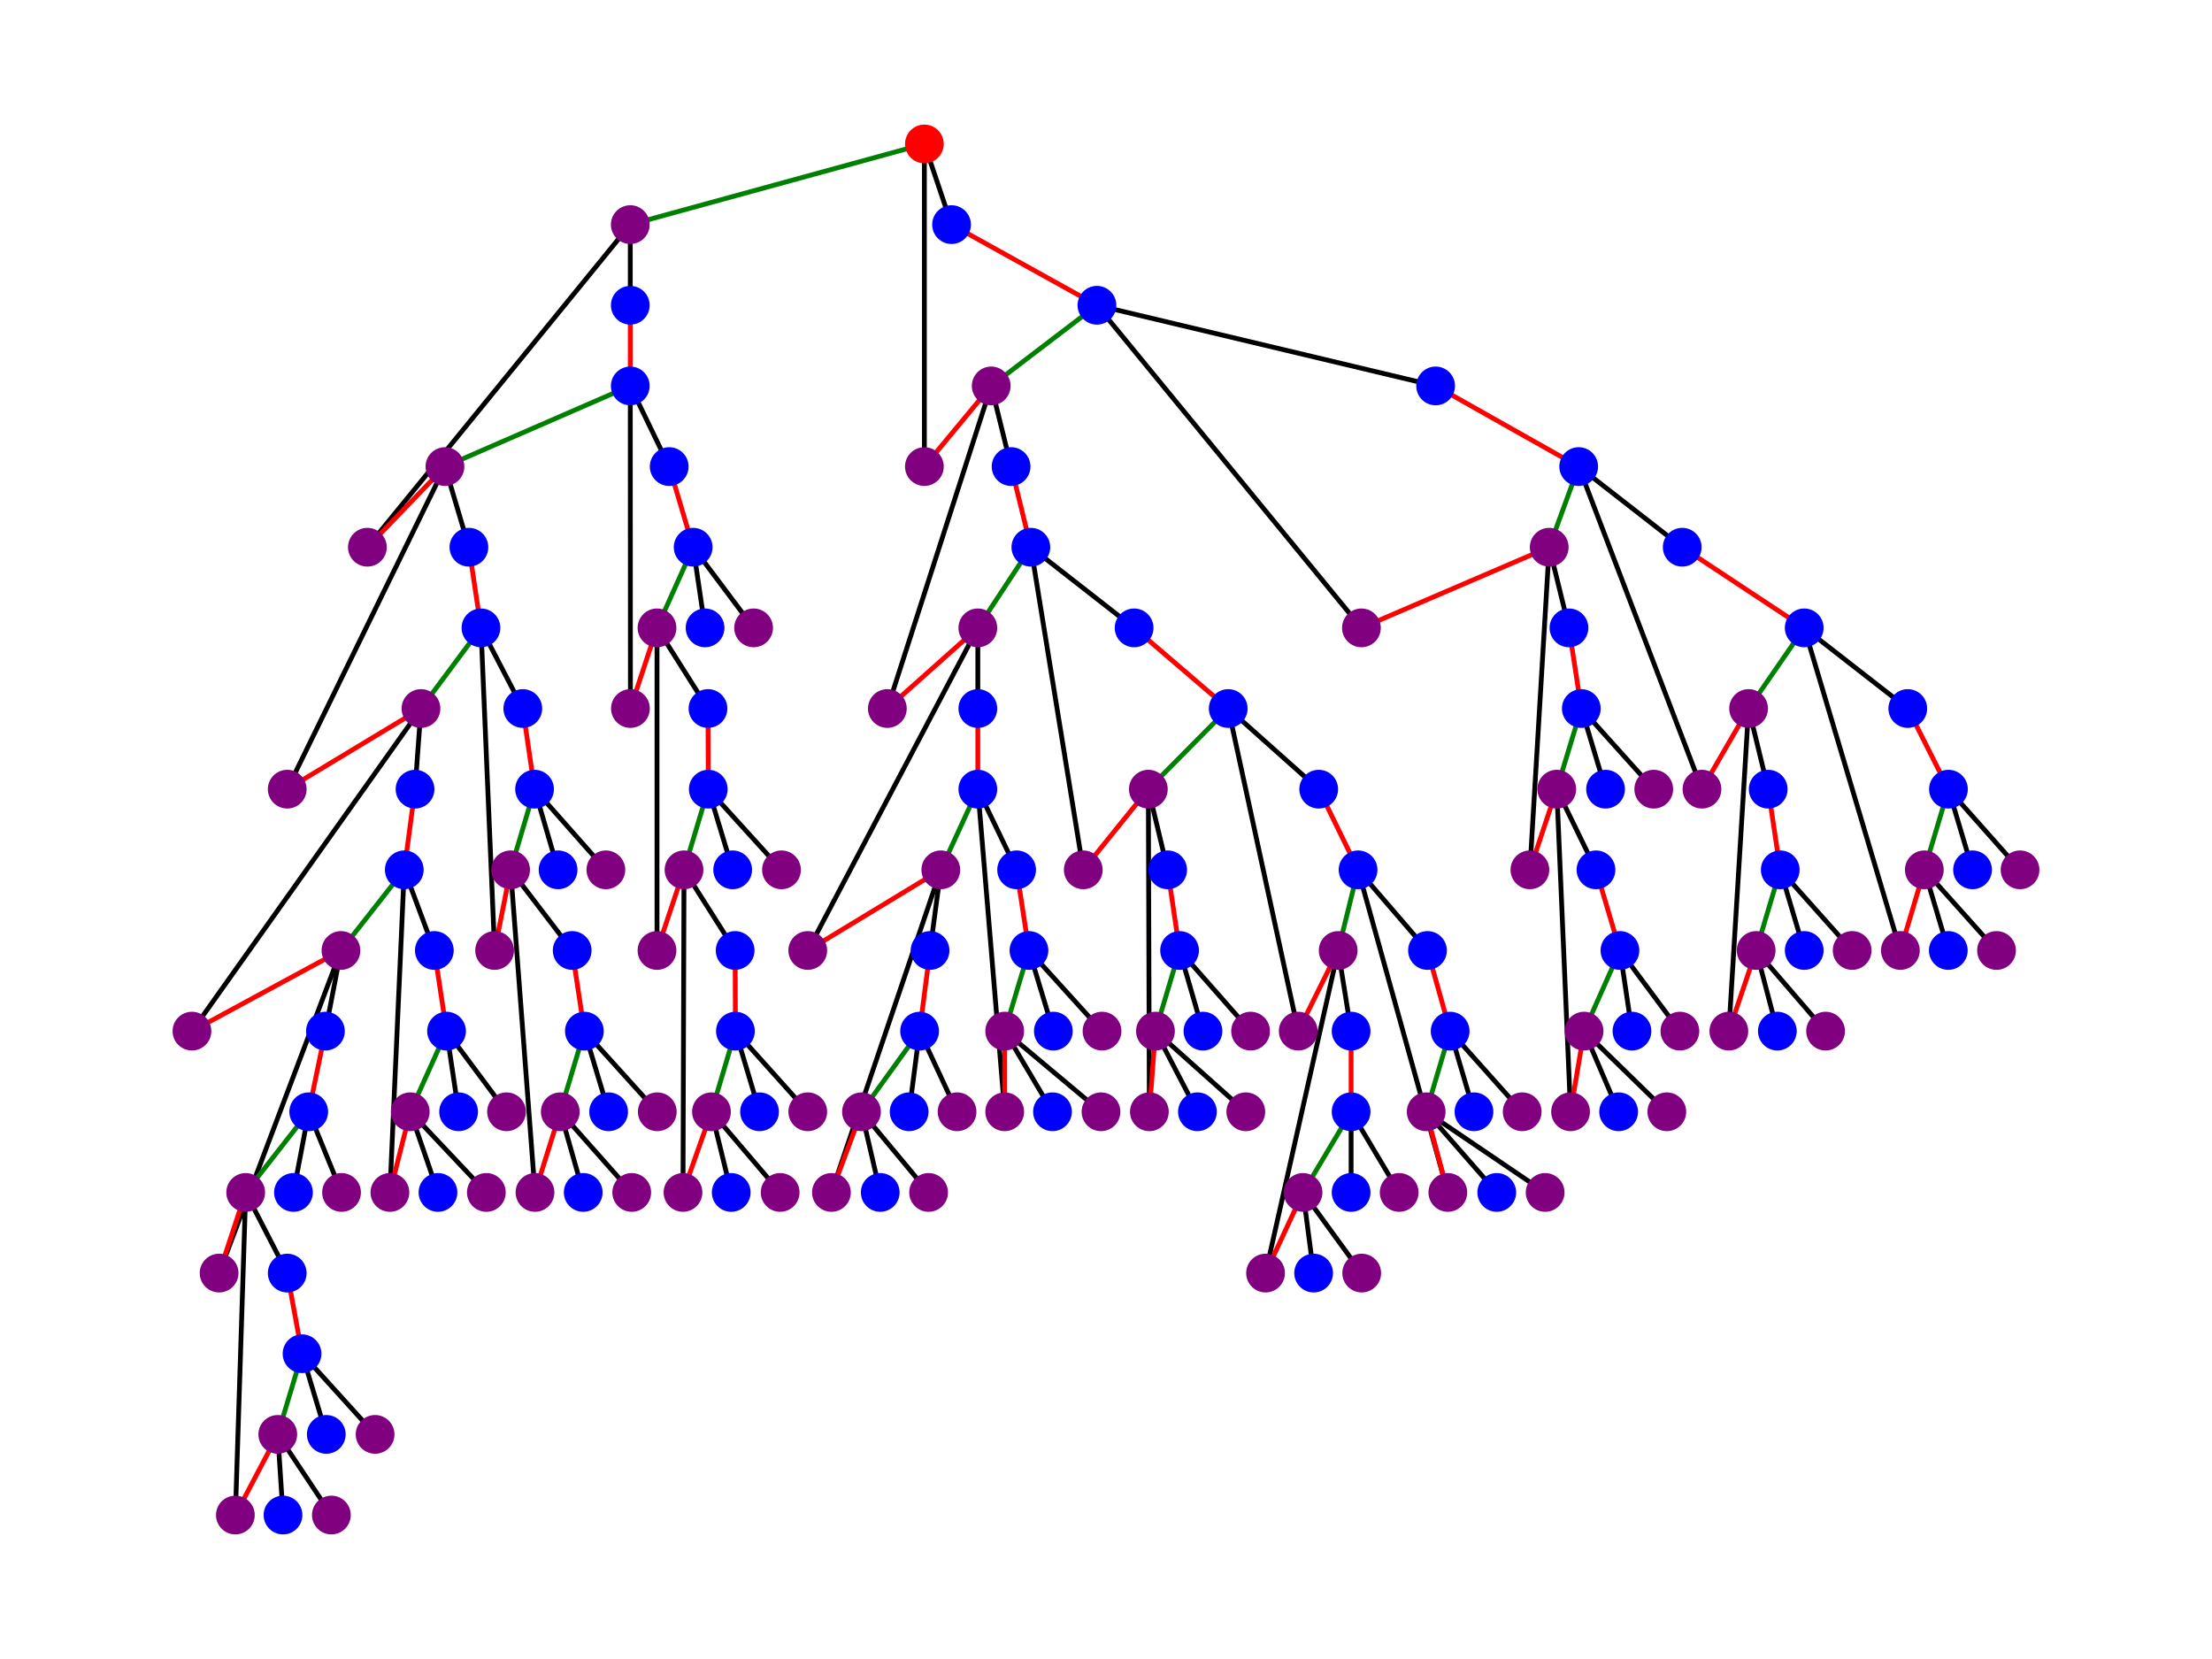 <?xml version="1.0" encoding="utf-8" standalone="no"?>
<!DOCTYPE svg PUBLIC "-//W3C//DTD SVG 1.1//EN"
  "http://www.w3.org/Graphics/SVG/1.1/DTD/svg11.dtd">
<svg xmlns:xlink="http://www.w3.org/1999/xlink" width="460.8pt" height="345.6pt" viewBox="0 0 460.8 345.6" xmlns="http://www.w3.org/2000/svg" version="1.1">
 <defs>
  <style type="text/css">*{stroke-linejoin: round; stroke-linecap: butt}</style>
 </defs>
 <g id="figure_1">
  <g id="patch_1">
   <path d="M 0 345.6 
L 460.8 345.6 
L 460.8 0 
L 0 0 
z
" style="fill: #ffffff"/>
  </g>
  <g id="axes_1">
   <g id="LineCollection_1">
    <path d="M 192.567 29.99 
L 131.299 46.791 
" clip-path="url(#p52cccd91f1)" style="fill: none; stroke: #008000"/>
    <path d="M 192.567 29.99 
L 198.225 46.791 
" clip-path="url(#p52cccd91f1)" style="fill: none; stroke: #000000"/>
    <path d="M 192.567 29.99 
L 192.567 97.195 
" clip-path="url(#p52cccd91f1)" style="fill: none; stroke: #000000"/>
    <path d="M 131.299 46.791 
L 131.299 63.592 
" clip-path="url(#p52cccd91f1)" style="fill: none; stroke: #000000"/>
    <path d="M 131.299 46.791 
L 76.535 113.996 
" clip-path="url(#p52cccd91f1)" style="fill: none; stroke: #000000"/>
    <path d="M 198.225 46.791 
L 228.511 63.592 
" clip-path="url(#p52cccd91f1)" style="fill: none; stroke: #ff0000"/>
    <path d="M 228.511 63.592 
L 206.485 80.394 
" clip-path="url(#p52cccd91f1)" style="fill: none; stroke: #008000"/>
    <path d="M 228.511 63.592 
L 299.069 80.394 
" clip-path="url(#p52cccd91f1)" style="fill: none; stroke: #000000"/>
    <path d="M 228.511 63.592 
L 283.608 130.797 
" clip-path="url(#p52cccd91f1)" style="fill: none; stroke: #000000"/>
    <path d="M 206.485 80.394 
L 210.63 97.195 
" clip-path="url(#p52cccd91f1)" style="fill: none; stroke: #000000"/>
    <path d="M 206.485 80.394 
L 184.852 147.598 
" clip-path="url(#p52cccd91f1)" style="fill: none; stroke: #000000"/>
    <path d="M 206.485 80.394 
L 192.567 97.195 
" clip-path="url(#p52cccd91f1)" style="fill: none; stroke: #ff0000"/>
    <path d="M 299.069 80.394 
L 328.871 97.195 
" clip-path="url(#p52cccd91f1)" style="fill: none; stroke: #ff0000"/>
    <path d="M 328.871 97.195 
L 322.729 113.996 
" clip-path="url(#p52cccd91f1)" style="fill: none; stroke: #008000"/>
    <path d="M 328.871 97.195 
L 350.438 113.996 
" clip-path="url(#p52cccd91f1)" style="fill: none; stroke: #000000"/>
    <path d="M 328.871 97.195 
L 354.552 164.399 
" clip-path="url(#p52cccd91f1)" style="fill: none; stroke: #000000"/>
    <path d="M 322.729 113.996 
L 326.844 130.797 
" clip-path="url(#p52cccd91f1)" style="fill: none; stroke: #000000"/>
    <path d="M 322.729 113.996 
L 318.705 181.201 
" clip-path="url(#p52cccd91f1)" style="fill: none; stroke: #000000"/>
    <path d="M 322.729 113.996 
L 283.608 130.797 
" clip-path="url(#p52cccd91f1)" style="fill: none; stroke: #ff0000"/>
    <path d="M 350.438 113.996 
L 375.853 130.797 
" clip-path="url(#p52cccd91f1)" style="fill: none; stroke: #ff0000"/>
    <path d="M 375.853 130.797 
L 364.265 147.598 
" clip-path="url(#p52cccd91f1)" style="fill: none; stroke: #008000"/>
    <path d="M 375.853 130.797 
L 397.425 147.598 
" clip-path="url(#p52cccd91f1)" style="fill: none; stroke: #000000"/>
    <path d="M 375.853 130.797 
L 395.882 198.002 
" clip-path="url(#p52cccd91f1)" style="fill: none; stroke: #000000"/>
    <path d="M 364.265 147.598 
L 368.349 164.399 
" clip-path="url(#p52cccd91f1)" style="fill: none; stroke: #000000"/>
    <path d="M 364.265 147.598 
L 360.15 214.803 
" clip-path="url(#p52cccd91f1)" style="fill: none; stroke: #000000"/>
    <path d="M 364.265 147.598 
L 354.552 164.399 
" clip-path="url(#p52cccd91f1)" style="fill: none; stroke: #ff0000"/>
    <path d="M 397.425 147.598 
L 405.897 164.399 
" clip-path="url(#p52cccd91f1)" style="fill: none; stroke: #ff0000"/>
    <path d="M 405.897 164.399 
L 400.874 181.201 
" clip-path="url(#p52cccd91f1)" style="fill: none; stroke: #008000"/>
    <path d="M 405.897 164.399 
L 410.919 181.201 
" clip-path="url(#p52cccd91f1)" style="fill: none; stroke: #000000"/>
    <path d="M 405.897 164.399 
L 420.813 181.201 
" clip-path="url(#p52cccd91f1)" style="fill: none; stroke: #000000"/>
    <path d="M 400.874 181.201 
L 405.867 198.002 
" clip-path="url(#p52cccd91f1)" style="fill: none; stroke: #000000"/>
    <path d="M 400.874 181.201 
L 415.912 198.002 
" clip-path="url(#p52cccd91f1)" style="fill: none; stroke: #000000"/>
    <path d="M 400.874 181.201 
L 395.882 198.002 
" clip-path="url(#p52cccd91f1)" style="fill: none; stroke: #ff0000"/>
    <path d="M 368.349 164.399 
L 370.86 181.201 
" clip-path="url(#p52cccd91f1)" style="fill: none; stroke: #ff0000"/>
    <path d="M 370.86 181.201 
L 365.838 198.002 
" clip-path="url(#p52cccd91f1)" style="fill: none; stroke: #008000"/>
    <path d="M 370.86 181.201 
L 375.853 198.002 
" clip-path="url(#p52cccd91f1)" style="fill: none; stroke: #000000"/>
    <path d="M 370.86 181.201 
L 385.837 198.002 
" clip-path="url(#p52cccd91f1)" style="fill: none; stroke: #000000"/>
    <path d="M 365.838 198.002 
L 370.255 214.803 
" clip-path="url(#p52cccd91f1)" style="fill: none; stroke: #000000"/>
    <path d="M 365.838 198.002 
L 380.3 214.803 
" clip-path="url(#p52cccd91f1)" style="fill: none; stroke: #000000"/>
    <path d="M 365.838 198.002 
L 360.15 214.803 
" clip-path="url(#p52cccd91f1)" style="fill: none; stroke: #ff0000"/>
    <path d="M 326.844 130.797 
L 329.416 147.598 
" clip-path="url(#p52cccd91f1)" style="fill: none; stroke: #ff0000"/>
    <path d="M 329.416 147.598 
L 324.302 164.399 
" clip-path="url(#p52cccd91f1)" style="fill: none; stroke: #008000"/>
    <path d="M 329.416 147.598 
L 334.468 164.399 
" clip-path="url(#p52cccd91f1)" style="fill: none; stroke: #000000"/>
    <path d="M 329.416 147.598 
L 344.507 164.399 
" clip-path="url(#p52cccd91f1)" style="fill: none; stroke: #000000"/>
    <path d="M 324.302 164.399 
L 332.471 181.201 
" clip-path="url(#p52cccd91f1)" style="fill: none; stroke: #000000"/>
    <path d="M 324.302 164.399 
L 327.177 231.604 
" clip-path="url(#p52cccd91f1)" style="fill: none; stroke: #000000"/>
    <path d="M 324.302 164.399 
L 318.705 181.201 
" clip-path="url(#p52cccd91f1)" style="fill: none; stroke: #ff0000"/>
    <path d="M 332.471 181.201 
L 337.464 198.002 
" clip-path="url(#p52cccd91f1)" style="fill: none; stroke: #ff0000"/>
    <path d="M 337.464 198.002 
L 329.99 214.803 
" clip-path="url(#p52cccd91f1)" style="fill: none; stroke: #008000"/>
    <path d="M 337.464 198.002 
L 339.969 214.803 
" clip-path="url(#p52cccd91f1)" style="fill: none; stroke: #000000"/>
    <path d="M 337.464 198.002 
L 349.953 214.803 
" clip-path="url(#p52cccd91f1)" style="fill: none; stroke: #000000"/>
    <path d="M 329.99 214.803 
L 337.191 231.604 
" clip-path="url(#p52cccd91f1)" style="fill: none; stroke: #000000"/>
    <path d="M 329.99 214.803 
L 347.23 231.604 
" clip-path="url(#p52cccd91f1)" style="fill: none; stroke: #000000"/>
    <path d="M 329.99 214.803 
L 327.177 231.604 
" clip-path="url(#p52cccd91f1)" style="fill: none; stroke: #ff0000"/>
    <path d="M 210.63 97.195 
L 214.745 113.996 
" clip-path="url(#p52cccd91f1)" style="fill: none; stroke: #ff0000"/>
    <path d="M 214.745 113.996 
L 203.701 130.797 
" clip-path="url(#p52cccd91f1)" style="fill: none; stroke: #008000"/>
    <path d="M 214.745 113.996 
L 236.257 130.797 
" clip-path="url(#p52cccd91f1)" style="fill: none; stroke: #000000"/>
    <path d="M 214.745 113.996 
L 225.667 181.201 
" clip-path="url(#p52cccd91f1)" style="fill: none; stroke: #000000"/>
    <path d="M 203.701 130.797 
L 203.701 147.598 
" clip-path="url(#p52cccd91f1)" style="fill: none; stroke: #000000"/>
    <path d="M 203.701 130.797 
L 168.271 198.002 
" clip-path="url(#p52cccd91f1)" style="fill: none; stroke: #000000"/>
    <path d="M 203.701 130.797 
L 184.852 147.598 
" clip-path="url(#p52cccd91f1)" style="fill: none; stroke: #ff0000"/>
    <path d="M 236.257 130.797 
L 255.863 147.598 
" clip-path="url(#p52cccd91f1)" style="fill: none; stroke: #ff0000"/>
    <path d="M 255.863 147.598 
L 239.222 164.399 
" clip-path="url(#p52cccd91f1)" style="fill: none; stroke: #008000"/>
    <path d="M 255.863 147.598 
L 274.712 164.399 
" clip-path="url(#p52cccd91f1)" style="fill: none; stroke: #000000"/>
    <path d="M 255.863 147.598 
L 270.446 214.803 
" clip-path="url(#p52cccd91f1)" style="fill: none; stroke: #000000"/>
    <path d="M 239.222 164.399 
L 243.246 181.201 
" clip-path="url(#p52cccd91f1)" style="fill: none; stroke: #000000"/>
    <path d="M 239.222 164.399 
L 239.434 231.604 
" clip-path="url(#p52cccd91f1)" style="fill: none; stroke: #000000"/>
    <path d="M 239.222 164.399 
L 225.667 181.201 
" clip-path="url(#p52cccd91f1)" style="fill: none; stroke: #ff0000"/>
    <path d="M 274.712 164.399 
L 282.912 181.201 
" clip-path="url(#p52cccd91f1)" style="fill: none; stroke: #ff0000"/>
    <path d="M 282.912 181.201 
L 278.767 198.002 
" clip-path="url(#p52cccd91f1)" style="fill: none; stroke: #008000"/>
    <path d="M 282.912 181.201 
L 297.374 198.002 
" clip-path="url(#p52cccd91f1)" style="fill: none; stroke: #000000"/>
    <path d="M 282.912 181.201 
L 301.61 248.405 
" clip-path="url(#p52cccd91f1)" style="fill: none; stroke: #000000"/>
    <path d="M 278.767 198.002 
L 281.46 214.803 
" clip-path="url(#p52cccd91f1)" style="fill: none; stroke: #000000"/>
    <path d="M 278.767 198.002 
L 263.639 265.206 
" clip-path="url(#p52cccd91f1)" style="fill: none; stroke: #000000"/>
    <path d="M 278.767 198.002 
L 270.446 214.803 
" clip-path="url(#p52cccd91f1)" style="fill: none; stroke: #ff0000"/>
    <path d="M 297.374 198.002 
L 302.094 214.803 
" clip-path="url(#p52cccd91f1)" style="fill: none; stroke: #ff0000"/>
    <path d="M 302.094 214.803 
L 297.102 231.604 
" clip-path="url(#p52cccd91f1)" style="fill: none; stroke: #008000"/>
    <path d="M 302.094 214.803 
L 307.056 231.604 
" clip-path="url(#p52cccd91f1)" style="fill: none; stroke: #000000"/>
    <path d="M 302.094 214.803 
L 317.101 231.604 
" clip-path="url(#p52cccd91f1)" style="fill: none; stroke: #000000"/>
    <path d="M 297.102 231.604 
L 311.806 248.405 
" clip-path="url(#p52cccd91f1)" style="fill: none; stroke: #000000"/>
    <path d="M 297.102 231.604 
L 321.882 248.405 
" clip-path="url(#p52cccd91f1)" style="fill: none; stroke: #000000"/>
    <path d="M 297.102 231.604 
L 301.61 248.405 
" clip-path="url(#p52cccd91f1)" style="fill: none; stroke: #ff0000"/>
    <path d="M 281.46 214.803 
L 281.46 231.604 
" clip-path="url(#p52cccd91f1)" style="fill: none; stroke: #ff0000"/>
    <path d="M 281.46 231.604 
L 271.445 248.405 
" clip-path="url(#p52cccd91f1)" style="fill: none; stroke: #008000"/>
    <path d="M 281.46 231.604 
L 281.46 248.405 
" clip-path="url(#p52cccd91f1)" style="fill: none; stroke: #000000"/>
    <path d="M 281.46 231.604 
L 291.474 248.405 
" clip-path="url(#p52cccd91f1)" style="fill: none; stroke: #000000"/>
    <path d="M 271.445 248.405 
L 273.654 265.206 
" clip-path="url(#p52cccd91f1)" style="fill: none; stroke: #000000"/>
    <path d="M 271.445 248.405 
L 283.668 265.206 
" clip-path="url(#p52cccd91f1)" style="fill: none; stroke: #000000"/>
    <path d="M 271.445 248.405 
L 263.639 265.206 
" clip-path="url(#p52cccd91f1)" style="fill: none; stroke: #ff0000"/>
    <path d="M 243.246 181.201 
L 245.727 198.002 
" clip-path="url(#p52cccd91f1)" style="fill: none; stroke: #ff0000"/>
    <path d="M 245.727 198.002 
L 240.705 214.803 
" clip-path="url(#p52cccd91f1)" style="fill: none; stroke: #008000"/>
    <path d="M 245.727 198.002 
L 250.598 214.803 
" clip-path="url(#p52cccd91f1)" style="fill: none; stroke: #000000"/>
    <path d="M 245.727 198.002 
L 260.522 214.803 
" clip-path="url(#p52cccd91f1)" style="fill: none; stroke: #000000"/>
    <path d="M 240.705 214.803 
L 249.449 231.604 
" clip-path="url(#p52cccd91f1)" style="fill: none; stroke: #000000"/>
    <path d="M 240.705 214.803 
L 259.524 231.604 
" clip-path="url(#p52cccd91f1)" style="fill: none; stroke: #000000"/>
    <path d="M 240.705 214.803 
L 239.434 231.604 
" clip-path="url(#p52cccd91f1)" style="fill: none; stroke: #ff0000"/>
    <path d="M 203.701 147.598 
L 203.701 164.399 
" clip-path="url(#p52cccd91f1)" style="fill: none; stroke: #ff0000"/>
    <path d="M 203.701 164.399 
L 195.986 181.201 
" clip-path="url(#p52cccd91f1)" style="fill: none; stroke: #008000"/>
    <path d="M 203.701 164.399 
L 211.78 181.201 
" clip-path="url(#p52cccd91f1)" style="fill: none; stroke: #000000"/>
    <path d="M 203.701 164.399 
L 209.299 231.604 
" clip-path="url(#p52cccd91f1)" style="fill: none; stroke: #000000"/>
    <path d="M 195.986 181.201 
L 193.747 198.002 
" clip-path="url(#p52cccd91f1)" style="fill: none; stroke: #000000"/>
    <path d="M 195.986 181.201 
L 173.203 248.405 
" clip-path="url(#p52cccd91f1)" style="fill: none; stroke: #000000"/>
    <path d="M 195.986 181.201 
L 168.271 198.002 
" clip-path="url(#p52cccd91f1)" style="fill: none; stroke: #ff0000"/>
    <path d="M 211.78 181.201 
L 214.352 198.002 
" clip-path="url(#p52cccd91f1)" style="fill: none; stroke: #ff0000"/>
    <path d="M 214.352 198.002 
L 209.299 214.803 
" clip-path="url(#p52cccd91f1)" style="fill: none; stroke: #008000"/>
    <path d="M 214.352 198.002 
L 219.435 214.803 
" clip-path="url(#p52cccd91f1)" style="fill: none; stroke: #000000"/>
    <path d="M 214.352 198.002 
L 229.57 214.803 
" clip-path="url(#p52cccd91f1)" style="fill: none; stroke: #000000"/>
    <path d="M 209.299 214.803 
L 219.253 231.604 
" clip-path="url(#p52cccd91f1)" style="fill: none; stroke: #000000"/>
    <path d="M 209.299 214.803 
L 229.359 231.604 
" clip-path="url(#p52cccd91f1)" style="fill: none; stroke: #000000"/>
    <path d="M 209.299 214.803 
L 209.299 231.604 
" clip-path="url(#p52cccd91f1)" style="fill: none; stroke: #ff0000"/>
    <path d="M 193.747 198.002 
L 191.569 214.803 
" clip-path="url(#p52cccd91f1)" style="fill: none; stroke: #ff0000"/>
    <path d="M 191.569 214.803 
L 179.466 231.604 
" clip-path="url(#p52cccd91f1)" style="fill: none; stroke: #008000"/>
    <path d="M 191.569 214.803 
L 189.39 231.604 
" clip-path="url(#p52cccd91f1)" style="fill: none; stroke: #000000"/>
    <path d="M 191.569 214.803 
L 199.375 231.604 
" clip-path="url(#p52cccd91f1)" style="fill: none; stroke: #000000"/>
    <path d="M 179.466 231.604 
L 183.369 248.405 
" clip-path="url(#p52cccd91f1)" style="fill: none; stroke: #000000"/>
    <path d="M 179.466 231.604 
L 193.445 248.405 
" clip-path="url(#p52cccd91f1)" style="fill: none; stroke: #000000"/>
    <path d="M 179.466 231.604 
L 173.203 248.405 
" clip-path="url(#p52cccd91f1)" style="fill: none; stroke: #ff0000"/>
    <path d="M 131.299 63.592 
L 131.299 80.394 
" clip-path="url(#p52cccd91f1)" style="fill: none; stroke: #ff0000"/>
    <path d="M 131.299 80.394 
L 92.692 97.195 
" clip-path="url(#p52cccd91f1)" style="fill: none; stroke: #008000"/>
    <path d="M 131.299 80.394 
L 139.407 97.195 
" clip-path="url(#p52cccd91f1)" style="fill: none; stroke: #000000"/>
    <path d="M 131.299 80.394 
L 131.329 147.598 
" clip-path="url(#p52cccd91f1)" style="fill: none; stroke: #000000"/>
    <path d="M 92.692 97.195 
L 97.684 113.996 
" clip-path="url(#p52cccd91f1)" style="fill: none; stroke: #000000"/>
    <path d="M 92.692 97.195 
L 59.835 164.399 
" clip-path="url(#p52cccd91f1)" style="fill: none; stroke: #000000"/>
    <path d="M 92.692 97.195 
L 76.535 113.996 
" clip-path="url(#p52cccd91f1)" style="fill: none; stroke: #ff0000"/>
    <path d="M 139.407 97.195 
L 144.399 113.996 
" clip-path="url(#p52cccd91f1)" style="fill: none; stroke: #ff0000"/>
    <path d="M 144.399 113.996 
L 136.866 130.797 
" clip-path="url(#p52cccd91f1)" style="fill: none; stroke: #008000"/>
    <path d="M 144.399 113.996 
L 146.88 130.797 
" clip-path="url(#p52cccd91f1)" style="fill: none; stroke: #000000"/>
    <path d="M 144.399 113.996 
L 156.986 130.797 
" clip-path="url(#p52cccd91f1)" style="fill: none; stroke: #000000"/>
    <path d="M 136.866 130.797 
L 147.486 147.598 
" clip-path="url(#p52cccd91f1)" style="fill: none; stroke: #000000"/>
    <path d="M 136.866 130.797 
L 136.866 198.002 
" clip-path="url(#p52cccd91f1)" style="fill: none; stroke: #000000"/>
    <path d="M 136.866 130.797 
L 131.329 147.598 
" clip-path="url(#p52cccd91f1)" style="fill: none; stroke: #ff0000"/>
    <path d="M 147.486 147.598 
L 147.546 164.399 
" clip-path="url(#p52cccd91f1)" style="fill: none; stroke: #ff0000"/>
    <path d="M 147.546 164.399 
L 142.493 181.201 
" clip-path="url(#p52cccd91f1)" style="fill: none; stroke: #008000"/>
    <path d="M 147.546 164.399 
L 152.629 181.201 
" clip-path="url(#p52cccd91f1)" style="fill: none; stroke: #000000"/>
    <path d="M 147.546 164.399 
L 162.795 181.201 
" clip-path="url(#p52cccd91f1)" style="fill: none; stroke: #000000"/>
    <path d="M 142.493 181.201 
L 153.143 198.002 
" clip-path="url(#p52cccd91f1)" style="fill: none; stroke: #000000"/>
    <path d="M 142.493 181.201 
L 142.281 248.405 
" clip-path="url(#p52cccd91f1)" style="fill: none; stroke: #000000"/>
    <path d="M 142.493 181.201 
L 136.866 198.002 
" clip-path="url(#p52cccd91f1)" style="fill: none; stroke: #ff0000"/>
    <path d="M 153.143 198.002 
L 153.204 214.803 
" clip-path="url(#p52cccd91f1)" style="fill: none; stroke: #ff0000"/>
    <path d="M 153.204 214.803 
L 148.212 231.604 
" clip-path="url(#p52cccd91f1)" style="fill: none; stroke: #008000"/>
    <path d="M 153.204 214.803 
L 158.226 231.604 
" clip-path="url(#p52cccd91f1)" style="fill: none; stroke: #000000"/>
    <path d="M 153.204 214.803 
L 168.271 231.604 
" clip-path="url(#p52cccd91f1)" style="fill: none; stroke: #000000"/>
    <path d="M 148.212 231.604 
L 152.327 248.405 
" clip-path="url(#p52cccd91f1)" style="fill: none; stroke: #000000"/>
    <path d="M 148.212 231.604 
L 162.523 248.405 
" clip-path="url(#p52cccd91f1)" style="fill: none; stroke: #000000"/>
    <path d="M 148.212 231.604 
L 142.281 248.405 
" clip-path="url(#p52cccd91f1)" style="fill: none; stroke: #ff0000"/>
    <path d="M 97.684 113.996 
L 100.195 130.797 
" clip-path="url(#p52cccd91f1)" style="fill: none; stroke: #ff0000"/>
    <path d="M 100.195 130.797 
L 87.699 147.598 
" clip-path="url(#p52cccd91f1)" style="fill: none; stroke: #008000"/>
    <path d="M 100.195 130.797 
L 108.909 147.598 
" clip-path="url(#p52cccd91f1)" style="fill: none; stroke: #000000"/>
    <path d="M 100.195 130.797 
L 103.039 198.002 
" clip-path="url(#p52cccd91f1)" style="fill: none; stroke: #000000"/>
    <path d="M 87.699 147.598 
L 86.459 164.399 
" clip-path="url(#p52cccd91f1)" style="fill: none; stroke: #000000"/>
    <path d="M 87.699 147.598 
L 39.987 214.803 
" clip-path="url(#p52cccd91f1)" style="fill: none; stroke: #000000"/>
    <path d="M 87.699 147.598 
L 59.835 164.399 
" clip-path="url(#p52cccd91f1)" style="fill: none; stroke: #ff0000"/>
    <path d="M 108.909 147.598 
L 111.36 164.399 
" clip-path="url(#p52cccd91f1)" style="fill: none; stroke: #ff0000"/>
    <path d="M 111.36 164.399 
L 106.367 181.201 
" clip-path="url(#p52cccd91f1)" style="fill: none; stroke: #008000"/>
    <path d="M 111.36 164.399 
L 116.261 181.201 
" clip-path="url(#p52cccd91f1)" style="fill: none; stroke: #000000"/>
    <path d="M 111.36 164.399 
L 126.215 181.201 
" clip-path="url(#p52cccd91f1)" style="fill: none; stroke: #000000"/>
    <path d="M 106.367 181.201 
L 119.196 198.002 
" clip-path="url(#p52cccd91f1)" style="fill: none; stroke: #000000"/>
    <path d="M 106.367 181.201 
L 111.451 248.405 
" clip-path="url(#p52cccd91f1)" style="fill: none; stroke: #000000"/>
    <path d="M 106.367 181.201 
L 103.039 198.002 
" clip-path="url(#p52cccd91f1)" style="fill: none; stroke: #ff0000"/>
    <path d="M 119.196 198.002 
L 121.738 214.803 
" clip-path="url(#p52cccd91f1)" style="fill: none; stroke: #ff0000"/>
    <path d="M 121.738 214.803 
L 116.715 231.604 
" clip-path="url(#p52cccd91f1)" style="fill: none; stroke: #008000"/>
    <path d="M 121.738 214.803 
L 126.79 231.604 
" clip-path="url(#p52cccd91f1)" style="fill: none; stroke: #000000"/>
    <path d="M 121.738 214.803 
L 136.926 231.604 
" clip-path="url(#p52cccd91f1)" style="fill: none; stroke: #000000"/>
    <path d="M 116.715 231.604 
L 121.496 248.405 
" clip-path="url(#p52cccd91f1)" style="fill: none; stroke: #000000"/>
    <path d="M 116.715 231.604 
L 131.601 248.405 
" clip-path="url(#p52cccd91f1)" style="fill: none; stroke: #000000"/>
    <path d="M 116.715 231.604 
L 111.451 248.405 
" clip-path="url(#p52cccd91f1)" style="fill: none; stroke: #ff0000"/>
    <path d="M 86.459 164.399 
L 84.22 181.201 
" clip-path="url(#p52cccd91f1)" style="fill: none; stroke: #ff0000"/>
    <path d="M 84.22 181.201 
L 71.028 198.002 
" clip-path="url(#p52cccd91f1)" style="fill: none; stroke: #008000"/>
    <path d="M 84.22 181.201 
L 90.483 198.002 
" clip-path="url(#p52cccd91f1)" style="fill: none; stroke: #000000"/>
    <path d="M 84.22 181.201 
L 81.225 248.405 
" clip-path="url(#p52cccd91f1)" style="fill: none; stroke: #000000"/>
    <path d="M 71.028 198.002 
L 67.791 214.803 
" clip-path="url(#p52cccd91f1)" style="fill: none; stroke: #000000"/>
    <path d="M 71.028 198.002 
L 45.645 265.206 
" clip-path="url(#p52cccd91f1)" style="fill: none; stroke: #000000"/>
    <path d="M 71.028 198.002 
L 39.987 214.803 
" clip-path="url(#p52cccd91f1)" style="fill: none; stroke: #ff0000"/>
    <path d="M 90.483 198.002 
L 93.025 214.803 
" clip-path="url(#p52cccd91f1)" style="fill: none; stroke: #ff0000"/>
    <path d="M 93.025 214.803 
L 85.461 231.604 
" clip-path="url(#p52cccd91f1)" style="fill: none; stroke: #008000"/>
    <path d="M 93.025 214.803 
L 95.536 231.604 
" clip-path="url(#p52cccd91f1)" style="fill: none; stroke: #000000"/>
    <path d="M 93.025 214.803 
L 105.52 231.604 
" clip-path="url(#p52cccd91f1)" style="fill: none; stroke: #000000"/>
    <path d="M 85.461 231.604 
L 91.239 248.405 
" clip-path="url(#p52cccd91f1)" style="fill: none; stroke: #000000"/>
    <path d="M 85.461 231.604 
L 101.315 248.405 
" clip-path="url(#p52cccd91f1)" style="fill: none; stroke: #000000"/>
    <path d="M 85.461 231.604 
L 81.225 248.405 
" clip-path="url(#p52cccd91f1)" style="fill: none; stroke: #ff0000"/>
    <path d="M 67.791 214.803 
L 64.313 231.604 
" clip-path="url(#p52cccd91f1)" style="fill: none; stroke: #ff0000"/>
    <path d="M 64.313 231.604 
L 51.182 248.405 
" clip-path="url(#p52cccd91f1)" style="fill: none; stroke: #008000"/>
    <path d="M 64.313 231.604 
L 61.136 248.405 
" clip-path="url(#p52cccd91f1)" style="fill: none; stroke: #000000"/>
    <path d="M 64.313 231.604 
L 71.149 248.405 
" clip-path="url(#p52cccd91f1)" style="fill: none; stroke: #000000"/>
    <path d="M 51.182 248.405 
L 59.835 265.206 
" clip-path="url(#p52cccd91f1)" style="fill: none; stroke: #000000"/>
    <path d="M 51.182 248.405 
L 49.033 315.61 
" clip-path="url(#p52cccd91f1)" style="fill: none; stroke: #000000"/>
    <path d="M 51.182 248.405 
L 45.645 265.206 
" clip-path="url(#p52cccd91f1)" style="fill: none; stroke: #ff0000"/>
    <path d="M 59.835 265.206 
L 62.921 282.008 
" clip-path="url(#p52cccd91f1)" style="fill: none; stroke: #ff0000"/>
    <path d="M 62.921 282.008 
L 57.868 298.809 
" clip-path="url(#p52cccd91f1)" style="fill: none; stroke: #008000"/>
    <path d="M 62.921 282.008 
L 67.972 298.809 
" clip-path="url(#p52cccd91f1)" style="fill: none; stroke: #000000"/>
    <path d="M 62.921 282.008 
L 78.139 298.809 
" clip-path="url(#p52cccd91f1)" style="fill: none; stroke: #000000"/>
    <path d="M 57.868 298.809 
L 58.957 315.61 
" clip-path="url(#p52cccd91f1)" style="fill: none; stroke: #000000"/>
    <path d="M 57.868 298.809 
L 69.031 315.61 
" clip-path="url(#p52cccd91f1)" style="fill: none; stroke: #000000"/>
    <path d="M 57.868 298.809 
L 49.033 315.61 
" clip-path="url(#p52cccd91f1)" style="fill: none; stroke: #ff0000"/>
   </g>
   <g id="PathCollection_1">
    <defs>
     <path id="C0_0_21f93b3fe2" d="M 0 3.536 
C 0.938 3.536 1.837 3.163 2.5 2.5 
C 3.163 1.837 3.536 0.938 3.536 -0 
C 3.536 -0.938 3.163 -1.837 2.5 -2.5 
C 1.837 -3.163 0.938 -3.536 0 -3.536 
C -0.938 -3.536 -1.837 -3.163 -2.5 -2.5 
C -3.163 -1.837 -3.536 -0.938 -3.536 0 
C -3.536 0.938 -3.163 1.837 -2.5 2.5 
C -1.837 3.163 -0.938 3.536 0 3.536 
z
"/>
    </defs>
    <g clip-path="url(#p52cccd91f1)">
     <use xlink:href="#C0_0_21f93b3fe2" x="192.567" y="29.99" style="fill: #ff0000; stroke: #ff0000"/>
    </g>
    <g clip-path="url(#p52cccd91f1)">
     <use xlink:href="#C0_0_21f93b3fe2" x="131.299" y="46.791" style="fill: #800080; stroke: #800080"/>
    </g>
    <g clip-path="url(#p52cccd91f1)">
     <use xlink:href="#C0_0_21f93b3fe2" x="198.225" y="46.791" style="fill: #0000ff; stroke: #0000ff"/>
    </g>
    <g clip-path="url(#p52cccd91f1)">
     <use xlink:href="#C0_0_21f93b3fe2" x="228.511" y="63.592" style="fill: #0000ff; stroke: #0000ff"/>
    </g>
    <g clip-path="url(#p52cccd91f1)">
     <use xlink:href="#C0_0_21f93b3fe2" x="206.485" y="80.394" style="fill: #800080; stroke: #800080"/>
    </g>
    <g clip-path="url(#p52cccd91f1)">
     <use xlink:href="#C0_0_21f93b3fe2" x="299.069" y="80.394" style="fill: #0000ff; stroke: #0000ff"/>
    </g>
    <g clip-path="url(#p52cccd91f1)">
     <use xlink:href="#C0_0_21f93b3fe2" x="328.871" y="97.195" style="fill: #0000ff; stroke: #0000ff"/>
    </g>
    <g clip-path="url(#p52cccd91f1)">
     <use xlink:href="#C0_0_21f93b3fe2" x="322.729" y="113.996" style="fill: #800080; stroke: #800080"/>
    </g>
    <g clip-path="url(#p52cccd91f1)">
     <use xlink:href="#C0_0_21f93b3fe2" x="350.438" y="113.996" style="fill: #0000ff; stroke: #0000ff"/>
    </g>
    <g clip-path="url(#p52cccd91f1)">
     <use xlink:href="#C0_0_21f93b3fe2" x="375.853" y="130.797" style="fill: #0000ff; stroke: #0000ff"/>
    </g>
    <g clip-path="url(#p52cccd91f1)">
     <use xlink:href="#C0_0_21f93b3fe2" x="364.265" y="147.598" style="fill: #800080; stroke: #800080"/>
    </g>
    <g clip-path="url(#p52cccd91f1)">
     <use xlink:href="#C0_0_21f93b3fe2" x="397.425" y="147.598" style="fill: #0000ff; stroke: #0000ff"/>
    </g>
    <g clip-path="url(#p52cccd91f1)">
     <use xlink:href="#C0_0_21f93b3fe2" x="405.897" y="164.399" style="fill: #0000ff; stroke: #0000ff"/>
    </g>
    <g clip-path="url(#p52cccd91f1)">
     <use xlink:href="#C0_0_21f93b3fe2" x="400.874" y="181.201" style="fill: #800080; stroke: #800080"/>
    </g>
    <g clip-path="url(#p52cccd91f1)">
     <use xlink:href="#C0_0_21f93b3fe2" x="410.919" y="181.201" style="fill: #0000ff; stroke: #0000ff"/>
    </g>
    <g clip-path="url(#p52cccd91f1)">
     <use xlink:href="#C0_0_21f93b3fe2" x="420.813" y="181.201" style="fill: #800080; stroke: #800080"/>
    </g>
    <g clip-path="url(#p52cccd91f1)">
     <use xlink:href="#C0_0_21f93b3fe2" x="405.867" y="198.002" style="fill: #0000ff; stroke: #0000ff"/>
    </g>
    <g clip-path="url(#p52cccd91f1)">
     <use xlink:href="#C0_0_21f93b3fe2" x="415.912" y="198.002" style="fill: #800080; stroke: #800080"/>
    </g>
    <g clip-path="url(#p52cccd91f1)">
     <use xlink:href="#C0_0_21f93b3fe2" x="395.882" y="198.002" style="fill: #800080; stroke: #800080"/>
    </g>
    <g clip-path="url(#p52cccd91f1)">
     <use xlink:href="#C0_0_21f93b3fe2" x="368.349" y="164.399" style="fill: #0000ff; stroke: #0000ff"/>
    </g>
    <g clip-path="url(#p52cccd91f1)">
     <use xlink:href="#C0_0_21f93b3fe2" x="370.86" y="181.201" style="fill: #0000ff; stroke: #0000ff"/>
    </g>
    <g clip-path="url(#p52cccd91f1)">
     <use xlink:href="#C0_0_21f93b3fe2" x="365.838" y="198.002" style="fill: #800080; stroke: #800080"/>
    </g>
    <g clip-path="url(#p52cccd91f1)">
     <use xlink:href="#C0_0_21f93b3fe2" x="375.853" y="198.002" style="fill: #0000ff; stroke: #0000ff"/>
    </g>
    <g clip-path="url(#p52cccd91f1)">
     <use xlink:href="#C0_0_21f93b3fe2" x="385.837" y="198.002" style="fill: #800080; stroke: #800080"/>
    </g>
    <g clip-path="url(#p52cccd91f1)">
     <use xlink:href="#C0_0_21f93b3fe2" x="370.255" y="214.803" style="fill: #0000ff; stroke: #0000ff"/>
    </g>
    <g clip-path="url(#p52cccd91f1)">
     <use xlink:href="#C0_0_21f93b3fe2" x="380.3" y="214.803" style="fill: #800080; stroke: #800080"/>
    </g>
    <g clip-path="url(#p52cccd91f1)">
     <use xlink:href="#C0_0_21f93b3fe2" x="360.15" y="214.803" style="fill: #800080; stroke: #800080"/>
    </g>
    <g clip-path="url(#p52cccd91f1)">
     <use xlink:href="#C0_0_21f93b3fe2" x="354.552" y="164.399" style="fill: #800080; stroke: #800080"/>
    </g>
    <g clip-path="url(#p52cccd91f1)">
     <use xlink:href="#C0_0_21f93b3fe2" x="326.844" y="130.797" style="fill: #0000ff; stroke: #0000ff"/>
    </g>
    <g clip-path="url(#p52cccd91f1)">
     <use xlink:href="#C0_0_21f93b3fe2" x="329.416" y="147.598" style="fill: #0000ff; stroke: #0000ff"/>
    </g>
    <g clip-path="url(#p52cccd91f1)">
     <use xlink:href="#C0_0_21f93b3fe2" x="324.302" y="164.399" style="fill: #800080; stroke: #800080"/>
    </g>
    <g clip-path="url(#p52cccd91f1)">
     <use xlink:href="#C0_0_21f93b3fe2" x="334.468" y="164.399" style="fill: #0000ff; stroke: #0000ff"/>
    </g>
    <g clip-path="url(#p52cccd91f1)">
     <use xlink:href="#C0_0_21f93b3fe2" x="344.507" y="164.399" style="fill: #800080; stroke: #800080"/>
    </g>
    <g clip-path="url(#p52cccd91f1)">
     <use xlink:href="#C0_0_21f93b3fe2" x="332.471" y="181.201" style="fill: #0000ff; stroke: #0000ff"/>
    </g>
    <g clip-path="url(#p52cccd91f1)">
     <use xlink:href="#C0_0_21f93b3fe2" x="337.464" y="198.002" style="fill: #0000ff; stroke: #0000ff"/>
    </g>
    <g clip-path="url(#p52cccd91f1)">
     <use xlink:href="#C0_0_21f93b3fe2" x="329.99" y="214.803" style="fill: #800080; stroke: #800080"/>
    </g>
    <g clip-path="url(#p52cccd91f1)">
     <use xlink:href="#C0_0_21f93b3fe2" x="339.969" y="214.803" style="fill: #0000ff; stroke: #0000ff"/>
    </g>
    <g clip-path="url(#p52cccd91f1)">
     <use xlink:href="#C0_0_21f93b3fe2" x="349.953" y="214.803" style="fill: #800080; stroke: #800080"/>
    </g>
    <g clip-path="url(#p52cccd91f1)">
     <use xlink:href="#C0_0_21f93b3fe2" x="337.191" y="231.604" style="fill: #0000ff; stroke: #0000ff"/>
    </g>
    <g clip-path="url(#p52cccd91f1)">
     <use xlink:href="#C0_0_21f93b3fe2" x="347.23" y="231.604" style="fill: #800080; stroke: #800080"/>
    </g>
    <g clip-path="url(#p52cccd91f1)">
     <use xlink:href="#C0_0_21f93b3fe2" x="327.177" y="231.604" style="fill: #800080; stroke: #800080"/>
    </g>
    <g clip-path="url(#p52cccd91f1)">
     <use xlink:href="#C0_0_21f93b3fe2" x="318.705" y="181.201" style="fill: #800080; stroke: #800080"/>
    </g>
    <g clip-path="url(#p52cccd91f1)">
     <use xlink:href="#C0_0_21f93b3fe2" x="283.608" y="130.797" style="fill: #800080; stroke: #800080"/>
    </g>
    <g clip-path="url(#p52cccd91f1)">
     <use xlink:href="#C0_0_21f93b3fe2" x="210.63" y="97.195" style="fill: #0000ff; stroke: #0000ff"/>
    </g>
    <g clip-path="url(#p52cccd91f1)">
     <use xlink:href="#C0_0_21f93b3fe2" x="214.745" y="113.996" style="fill: #0000ff; stroke: #0000ff"/>
    </g>
    <g clip-path="url(#p52cccd91f1)">
     <use xlink:href="#C0_0_21f93b3fe2" x="203.701" y="130.797" style="fill: #800080; stroke: #800080"/>
    </g>
    <g clip-path="url(#p52cccd91f1)">
     <use xlink:href="#C0_0_21f93b3fe2" x="236.257" y="130.797" style="fill: #0000ff; stroke: #0000ff"/>
    </g>
    <g clip-path="url(#p52cccd91f1)">
     <use xlink:href="#C0_0_21f93b3fe2" x="255.863" y="147.598" style="fill: #0000ff; stroke: #0000ff"/>
    </g>
    <g clip-path="url(#p52cccd91f1)">
     <use xlink:href="#C0_0_21f93b3fe2" x="239.222" y="164.399" style="fill: #800080; stroke: #800080"/>
    </g>
    <g clip-path="url(#p52cccd91f1)">
     <use xlink:href="#C0_0_21f93b3fe2" x="274.712" y="164.399" style="fill: #0000ff; stroke: #0000ff"/>
    </g>
    <g clip-path="url(#p52cccd91f1)">
     <use xlink:href="#C0_0_21f93b3fe2" x="282.912" y="181.201" style="fill: #0000ff; stroke: #0000ff"/>
    </g>
    <g clip-path="url(#p52cccd91f1)">
     <use xlink:href="#C0_0_21f93b3fe2" x="278.767" y="198.002" style="fill: #800080; stroke: #800080"/>
    </g>
    <g clip-path="url(#p52cccd91f1)">
     <use xlink:href="#C0_0_21f93b3fe2" x="297.374" y="198.002" style="fill: #0000ff; stroke: #0000ff"/>
    </g>
    <g clip-path="url(#p52cccd91f1)">
     <use xlink:href="#C0_0_21f93b3fe2" x="302.094" y="214.803" style="fill: #0000ff; stroke: #0000ff"/>
    </g>
    <g clip-path="url(#p52cccd91f1)">
     <use xlink:href="#C0_0_21f93b3fe2" x="297.102" y="231.604" style="fill: #800080; stroke: #800080"/>
    </g>
    <g clip-path="url(#p52cccd91f1)">
     <use xlink:href="#C0_0_21f93b3fe2" x="307.056" y="231.604" style="fill: #0000ff; stroke: #0000ff"/>
    </g>
    <g clip-path="url(#p52cccd91f1)">
     <use xlink:href="#C0_0_21f93b3fe2" x="317.101" y="231.604" style="fill: #800080; stroke: #800080"/>
    </g>
    <g clip-path="url(#p52cccd91f1)">
     <use xlink:href="#C0_0_21f93b3fe2" x="311.806" y="248.405" style="fill: #0000ff; stroke: #0000ff"/>
    </g>
    <g clip-path="url(#p52cccd91f1)">
     <use xlink:href="#C0_0_21f93b3fe2" x="321.882" y="248.405" style="fill: #800080; stroke: #800080"/>
    </g>
    <g clip-path="url(#p52cccd91f1)">
     <use xlink:href="#C0_0_21f93b3fe2" x="301.61" y="248.405" style="fill: #800080; stroke: #800080"/>
    </g>
    <g clip-path="url(#p52cccd91f1)">
     <use xlink:href="#C0_0_21f93b3fe2" x="281.46" y="214.803" style="fill: #0000ff; stroke: #0000ff"/>
    </g>
    <g clip-path="url(#p52cccd91f1)">
     <use xlink:href="#C0_0_21f93b3fe2" x="281.46" y="231.604" style="fill: #0000ff; stroke: #0000ff"/>
    </g>
    <g clip-path="url(#p52cccd91f1)">
     <use xlink:href="#C0_0_21f93b3fe2" x="271.445" y="248.405" style="fill: #800080; stroke: #800080"/>
    </g>
    <g clip-path="url(#p52cccd91f1)">
     <use xlink:href="#C0_0_21f93b3fe2" x="281.46" y="248.405" style="fill: #0000ff; stroke: #0000ff"/>
    </g>
    <g clip-path="url(#p52cccd91f1)">
     <use xlink:href="#C0_0_21f93b3fe2" x="291.474" y="248.405" style="fill: #800080; stroke: #800080"/>
    </g>
    <g clip-path="url(#p52cccd91f1)">
     <use xlink:href="#C0_0_21f93b3fe2" x="273.654" y="265.206" style="fill: #0000ff; stroke: #0000ff"/>
    </g>
    <g clip-path="url(#p52cccd91f1)">
     <use xlink:href="#C0_0_21f93b3fe2" x="283.668" y="265.206" style="fill: #800080; stroke: #800080"/>
    </g>
    <g clip-path="url(#p52cccd91f1)">
     <use xlink:href="#C0_0_21f93b3fe2" x="263.639" y="265.206" style="fill: #800080; stroke: #800080"/>
    </g>
    <g clip-path="url(#p52cccd91f1)">
     <use xlink:href="#C0_0_21f93b3fe2" x="270.446" y="214.803" style="fill: #800080; stroke: #800080"/>
    </g>
    <g clip-path="url(#p52cccd91f1)">
     <use xlink:href="#C0_0_21f93b3fe2" x="243.246" y="181.201" style="fill: #0000ff; stroke: #0000ff"/>
    </g>
    <g clip-path="url(#p52cccd91f1)">
     <use xlink:href="#C0_0_21f93b3fe2" x="245.727" y="198.002" style="fill: #0000ff; stroke: #0000ff"/>
    </g>
    <g clip-path="url(#p52cccd91f1)">
     <use xlink:href="#C0_0_21f93b3fe2" x="240.705" y="214.803" style="fill: #800080; stroke: #800080"/>
    </g>
    <g clip-path="url(#p52cccd91f1)">
     <use xlink:href="#C0_0_21f93b3fe2" x="250.598" y="214.803" style="fill: #0000ff; stroke: #0000ff"/>
    </g>
    <g clip-path="url(#p52cccd91f1)">
     <use xlink:href="#C0_0_21f93b3fe2" x="260.522" y="214.803" style="fill: #800080; stroke: #800080"/>
    </g>
    <g clip-path="url(#p52cccd91f1)">
     <use xlink:href="#C0_0_21f93b3fe2" x="249.449" y="231.604" style="fill: #0000ff; stroke: #0000ff"/>
    </g>
    <g clip-path="url(#p52cccd91f1)">
     <use xlink:href="#C0_0_21f93b3fe2" x="259.524" y="231.604" style="fill: #800080; stroke: #800080"/>
    </g>
    <g clip-path="url(#p52cccd91f1)">
     <use xlink:href="#C0_0_21f93b3fe2" x="239.434" y="231.604" style="fill: #800080; stroke: #800080"/>
    </g>
    <g clip-path="url(#p52cccd91f1)">
     <use xlink:href="#C0_0_21f93b3fe2" x="225.667" y="181.201" style="fill: #800080; stroke: #800080"/>
    </g>
    <g clip-path="url(#p52cccd91f1)">
     <use xlink:href="#C0_0_21f93b3fe2" x="203.701" y="147.598" style="fill: #0000ff; stroke: #0000ff"/>
    </g>
    <g clip-path="url(#p52cccd91f1)">
     <use xlink:href="#C0_0_21f93b3fe2" x="203.701" y="164.399" style="fill: #0000ff; stroke: #0000ff"/>
    </g>
    <g clip-path="url(#p52cccd91f1)">
     <use xlink:href="#C0_0_21f93b3fe2" x="195.986" y="181.201" style="fill: #800080; stroke: #800080"/>
    </g>
    <g clip-path="url(#p52cccd91f1)">
     <use xlink:href="#C0_0_21f93b3fe2" x="211.78" y="181.201" style="fill: #0000ff; stroke: #0000ff"/>
    </g>
    <g clip-path="url(#p52cccd91f1)">
     <use xlink:href="#C0_0_21f93b3fe2" x="214.352" y="198.002" style="fill: #0000ff; stroke: #0000ff"/>
    </g>
    <g clip-path="url(#p52cccd91f1)">
     <use xlink:href="#C0_0_21f93b3fe2" x="209.299" y="214.803" style="fill: #800080; stroke: #800080"/>
    </g>
    <g clip-path="url(#p52cccd91f1)">
     <use xlink:href="#C0_0_21f93b3fe2" x="219.435" y="214.803" style="fill: #0000ff; stroke: #0000ff"/>
    </g>
    <g clip-path="url(#p52cccd91f1)">
     <use xlink:href="#C0_0_21f93b3fe2" x="229.57" y="214.803" style="fill: #800080; stroke: #800080"/>
    </g>
    <g clip-path="url(#p52cccd91f1)">
     <use xlink:href="#C0_0_21f93b3fe2" x="219.253" y="231.604" style="fill: #0000ff; stroke: #0000ff"/>
    </g>
    <g clip-path="url(#p52cccd91f1)">
     <use xlink:href="#C0_0_21f93b3fe2" x="229.359" y="231.604" style="fill: #800080; stroke: #800080"/>
    </g>
    <g clip-path="url(#p52cccd91f1)">
     <use xlink:href="#C0_0_21f93b3fe2" x="209.299" y="231.604" style="fill: #800080; stroke: #800080"/>
    </g>
    <g clip-path="url(#p52cccd91f1)">
     <use xlink:href="#C0_0_21f93b3fe2" x="193.747" y="198.002" style="fill: #0000ff; stroke: #0000ff"/>
    </g>
    <g clip-path="url(#p52cccd91f1)">
     <use xlink:href="#C0_0_21f93b3fe2" x="191.569" y="214.803" style="fill: #0000ff; stroke: #0000ff"/>
    </g>
    <g clip-path="url(#p52cccd91f1)">
     <use xlink:href="#C0_0_21f93b3fe2" x="179.466" y="231.604" style="fill: #800080; stroke: #800080"/>
    </g>
    <g clip-path="url(#p52cccd91f1)">
     <use xlink:href="#C0_0_21f93b3fe2" x="189.39" y="231.604" style="fill: #0000ff; stroke: #0000ff"/>
    </g>
    <g clip-path="url(#p52cccd91f1)">
     <use xlink:href="#C0_0_21f93b3fe2" x="199.375" y="231.604" style="fill: #800080; stroke: #800080"/>
    </g>
    <g clip-path="url(#p52cccd91f1)">
     <use xlink:href="#C0_0_21f93b3fe2" x="183.369" y="248.405" style="fill: #0000ff; stroke: #0000ff"/>
    </g>
    <g clip-path="url(#p52cccd91f1)">
     <use xlink:href="#C0_0_21f93b3fe2" x="193.445" y="248.405" style="fill: #800080; stroke: #800080"/>
    </g>
    <g clip-path="url(#p52cccd91f1)">
     <use xlink:href="#C0_0_21f93b3fe2" x="173.203" y="248.405" style="fill: #800080; stroke: #800080"/>
    </g>
    <g clip-path="url(#p52cccd91f1)">
     <use xlink:href="#C0_0_21f93b3fe2" x="168.271" y="198.002" style="fill: #800080; stroke: #800080"/>
    </g>
    <g clip-path="url(#p52cccd91f1)">
     <use xlink:href="#C0_0_21f93b3fe2" x="184.852" y="147.598" style="fill: #800080; stroke: #800080"/>
    </g>
    <g clip-path="url(#p52cccd91f1)">
     <use xlink:href="#C0_0_21f93b3fe2" x="192.567" y="97.195" style="fill: #800080; stroke: #800080"/>
    </g>
    <g clip-path="url(#p52cccd91f1)">
     <use xlink:href="#C0_0_21f93b3fe2" x="131.299" y="63.592" style="fill: #0000ff; stroke: #0000ff"/>
    </g>
    <g clip-path="url(#p52cccd91f1)">
     <use xlink:href="#C0_0_21f93b3fe2" x="131.299" y="80.394" style="fill: #0000ff; stroke: #0000ff"/>
    </g>
    <g clip-path="url(#p52cccd91f1)">
     <use xlink:href="#C0_0_21f93b3fe2" x="92.692" y="97.195" style="fill: #800080; stroke: #800080"/>
    </g>
    <g clip-path="url(#p52cccd91f1)">
     <use xlink:href="#C0_0_21f93b3fe2" x="139.407" y="97.195" style="fill: #0000ff; stroke: #0000ff"/>
    </g>
    <g clip-path="url(#p52cccd91f1)">
     <use xlink:href="#C0_0_21f93b3fe2" x="144.399" y="113.996" style="fill: #0000ff; stroke: #0000ff"/>
    </g>
    <g clip-path="url(#p52cccd91f1)">
     <use xlink:href="#C0_0_21f93b3fe2" x="136.866" y="130.797" style="fill: #800080; stroke: #800080"/>
    </g>
    <g clip-path="url(#p52cccd91f1)">
     <use xlink:href="#C0_0_21f93b3fe2" x="146.88" y="130.797" style="fill: #0000ff; stroke: #0000ff"/>
    </g>
    <g clip-path="url(#p52cccd91f1)">
     <use xlink:href="#C0_0_21f93b3fe2" x="156.986" y="130.797" style="fill: #800080; stroke: #800080"/>
    </g>
    <g clip-path="url(#p52cccd91f1)">
     <use xlink:href="#C0_0_21f93b3fe2" x="147.486" y="147.598" style="fill: #0000ff; stroke: #0000ff"/>
    </g>
    <g clip-path="url(#p52cccd91f1)">
     <use xlink:href="#C0_0_21f93b3fe2" x="147.546" y="164.399" style="fill: #0000ff; stroke: #0000ff"/>
    </g>
    <g clip-path="url(#p52cccd91f1)">
     <use xlink:href="#C0_0_21f93b3fe2" x="142.493" y="181.201" style="fill: #800080; stroke: #800080"/>
    </g>
    <g clip-path="url(#p52cccd91f1)">
     <use xlink:href="#C0_0_21f93b3fe2" x="152.629" y="181.201" style="fill: #0000ff; stroke: #0000ff"/>
    </g>
    <g clip-path="url(#p52cccd91f1)">
     <use xlink:href="#C0_0_21f93b3fe2" x="162.795" y="181.201" style="fill: #800080; stroke: #800080"/>
    </g>
    <g clip-path="url(#p52cccd91f1)">
     <use xlink:href="#C0_0_21f93b3fe2" x="153.143" y="198.002" style="fill: #0000ff; stroke: #0000ff"/>
    </g>
    <g clip-path="url(#p52cccd91f1)">
     <use xlink:href="#C0_0_21f93b3fe2" x="153.204" y="214.803" style="fill: #0000ff; stroke: #0000ff"/>
    </g>
    <g clip-path="url(#p52cccd91f1)">
     <use xlink:href="#C0_0_21f93b3fe2" x="148.212" y="231.604" style="fill: #800080; stroke: #800080"/>
    </g>
    <g clip-path="url(#p52cccd91f1)">
     <use xlink:href="#C0_0_21f93b3fe2" x="158.226" y="231.604" style="fill: #0000ff; stroke: #0000ff"/>
    </g>
    <g clip-path="url(#p52cccd91f1)">
     <use xlink:href="#C0_0_21f93b3fe2" x="168.271" y="231.604" style="fill: #800080; stroke: #800080"/>
    </g>
    <g clip-path="url(#p52cccd91f1)">
     <use xlink:href="#C0_0_21f93b3fe2" x="152.327" y="248.405" style="fill: #0000ff; stroke: #0000ff"/>
    </g>
    <g clip-path="url(#p52cccd91f1)">
     <use xlink:href="#C0_0_21f93b3fe2" x="162.523" y="248.405" style="fill: #800080; stroke: #800080"/>
    </g>
    <g clip-path="url(#p52cccd91f1)">
     <use xlink:href="#C0_0_21f93b3fe2" x="142.281" y="248.405" style="fill: #800080; stroke: #800080"/>
    </g>
    <g clip-path="url(#p52cccd91f1)">
     <use xlink:href="#C0_0_21f93b3fe2" x="136.866" y="198.002" style="fill: #800080; stroke: #800080"/>
    </g>
    <g clip-path="url(#p52cccd91f1)">
     <use xlink:href="#C0_0_21f93b3fe2" x="131.329" y="147.598" style="fill: #800080; stroke: #800080"/>
    </g>
    <g clip-path="url(#p52cccd91f1)">
     <use xlink:href="#C0_0_21f93b3fe2" x="97.684" y="113.996" style="fill: #0000ff; stroke: #0000ff"/>
    </g>
    <g clip-path="url(#p52cccd91f1)">
     <use xlink:href="#C0_0_21f93b3fe2" x="100.195" y="130.797" style="fill: #0000ff; stroke: #0000ff"/>
    </g>
    <g clip-path="url(#p52cccd91f1)">
     <use xlink:href="#C0_0_21f93b3fe2" x="87.699" y="147.598" style="fill: #800080; stroke: #800080"/>
    </g>
    <g clip-path="url(#p52cccd91f1)">
     <use xlink:href="#C0_0_21f93b3fe2" x="108.909" y="147.598" style="fill: #0000ff; stroke: #0000ff"/>
    </g>
    <g clip-path="url(#p52cccd91f1)">
     <use xlink:href="#C0_0_21f93b3fe2" x="111.36" y="164.399" style="fill: #0000ff; stroke: #0000ff"/>
    </g>
    <g clip-path="url(#p52cccd91f1)">
     <use xlink:href="#C0_0_21f93b3fe2" x="106.367" y="181.201" style="fill: #800080; stroke: #800080"/>
    </g>
    <g clip-path="url(#p52cccd91f1)">
     <use xlink:href="#C0_0_21f93b3fe2" x="116.261" y="181.201" style="fill: #0000ff; stroke: #0000ff"/>
    </g>
    <g clip-path="url(#p52cccd91f1)">
     <use xlink:href="#C0_0_21f93b3fe2" x="126.215" y="181.201" style="fill: #800080; stroke: #800080"/>
    </g>
    <g clip-path="url(#p52cccd91f1)">
     <use xlink:href="#C0_0_21f93b3fe2" x="119.196" y="198.002" style="fill: #0000ff; stroke: #0000ff"/>
    </g>
    <g clip-path="url(#p52cccd91f1)">
     <use xlink:href="#C0_0_21f93b3fe2" x="121.738" y="214.803" style="fill: #0000ff; stroke: #0000ff"/>
    </g>
    <g clip-path="url(#p52cccd91f1)">
     <use xlink:href="#C0_0_21f93b3fe2" x="116.715" y="231.604" style="fill: #800080; stroke: #800080"/>
    </g>
    <g clip-path="url(#p52cccd91f1)">
     <use xlink:href="#C0_0_21f93b3fe2" x="126.79" y="231.604" style="fill: #0000ff; stroke: #0000ff"/>
    </g>
    <g clip-path="url(#p52cccd91f1)">
     <use xlink:href="#C0_0_21f93b3fe2" x="136.926" y="231.604" style="fill: #800080; stroke: #800080"/>
    </g>
    <g clip-path="url(#p52cccd91f1)">
     <use xlink:href="#C0_0_21f93b3fe2" x="121.496" y="248.405" style="fill: #0000ff; stroke: #0000ff"/>
    </g>
    <g clip-path="url(#p52cccd91f1)">
     <use xlink:href="#C0_0_21f93b3fe2" x="131.601" y="248.405" style="fill: #800080; stroke: #800080"/>
    </g>
    <g clip-path="url(#p52cccd91f1)">
     <use xlink:href="#C0_0_21f93b3fe2" x="111.451" y="248.405" style="fill: #800080; stroke: #800080"/>
    </g>
    <g clip-path="url(#p52cccd91f1)">
     <use xlink:href="#C0_0_21f93b3fe2" x="103.039" y="198.002" style="fill: #800080; stroke: #800080"/>
    </g>
    <g clip-path="url(#p52cccd91f1)">
     <use xlink:href="#C0_0_21f93b3fe2" x="86.459" y="164.399" style="fill: #0000ff; stroke: #0000ff"/>
    </g>
    <g clip-path="url(#p52cccd91f1)">
     <use xlink:href="#C0_0_21f93b3fe2" x="84.22" y="181.201" style="fill: #0000ff; stroke: #0000ff"/>
    </g>
    <g clip-path="url(#p52cccd91f1)">
     <use xlink:href="#C0_0_21f93b3fe2" x="71.028" y="198.002" style="fill: #800080; stroke: #800080"/>
    </g>
    <g clip-path="url(#p52cccd91f1)">
     <use xlink:href="#C0_0_21f93b3fe2" x="90.483" y="198.002" style="fill: #0000ff; stroke: #0000ff"/>
    </g>
    <g clip-path="url(#p52cccd91f1)">
     <use xlink:href="#C0_0_21f93b3fe2" x="93.025" y="214.803" style="fill: #0000ff; stroke: #0000ff"/>
    </g>
    <g clip-path="url(#p52cccd91f1)">
     <use xlink:href="#C0_0_21f93b3fe2" x="85.461" y="231.604" style="fill: #800080; stroke: #800080"/>
    </g>
    <g clip-path="url(#p52cccd91f1)">
     <use xlink:href="#C0_0_21f93b3fe2" x="95.536" y="231.604" style="fill: #0000ff; stroke: #0000ff"/>
    </g>
    <g clip-path="url(#p52cccd91f1)">
     <use xlink:href="#C0_0_21f93b3fe2" x="105.52" y="231.604" style="fill: #800080; stroke: #800080"/>
    </g>
    <g clip-path="url(#p52cccd91f1)">
     <use xlink:href="#C0_0_21f93b3fe2" x="91.239" y="248.405" style="fill: #0000ff; stroke: #0000ff"/>
    </g>
    <g clip-path="url(#p52cccd91f1)">
     <use xlink:href="#C0_0_21f93b3fe2" x="101.315" y="248.405" style="fill: #800080; stroke: #800080"/>
    </g>
    <g clip-path="url(#p52cccd91f1)">
     <use xlink:href="#C0_0_21f93b3fe2" x="81.225" y="248.405" style="fill: #800080; stroke: #800080"/>
    </g>
    <g clip-path="url(#p52cccd91f1)">
     <use xlink:href="#C0_0_21f93b3fe2" x="67.791" y="214.803" style="fill: #0000ff; stroke: #0000ff"/>
    </g>
    <g clip-path="url(#p52cccd91f1)">
     <use xlink:href="#C0_0_21f93b3fe2" x="64.313" y="231.604" style="fill: #0000ff; stroke: #0000ff"/>
    </g>
    <g clip-path="url(#p52cccd91f1)">
     <use xlink:href="#C0_0_21f93b3fe2" x="51.182" y="248.405" style="fill: #800080; stroke: #800080"/>
    </g>
    <g clip-path="url(#p52cccd91f1)">
     <use xlink:href="#C0_0_21f93b3fe2" x="61.136" y="248.405" style="fill: #0000ff; stroke: #0000ff"/>
    </g>
    <g clip-path="url(#p52cccd91f1)">
     <use xlink:href="#C0_0_21f93b3fe2" x="71.149" y="248.405" style="fill: #800080; stroke: #800080"/>
    </g>
    <g clip-path="url(#p52cccd91f1)">
     <use xlink:href="#C0_0_21f93b3fe2" x="59.835" y="265.206" style="fill: #0000ff; stroke: #0000ff"/>
    </g>
    <g clip-path="url(#p52cccd91f1)">
     <use xlink:href="#C0_0_21f93b3fe2" x="62.921" y="282.008" style="fill: #0000ff; stroke: #0000ff"/>
    </g>
    <g clip-path="url(#p52cccd91f1)">
     <use xlink:href="#C0_0_21f93b3fe2" x="57.868" y="298.809" style="fill: #800080; stroke: #800080"/>
    </g>
    <g clip-path="url(#p52cccd91f1)">
     <use xlink:href="#C0_0_21f93b3fe2" x="67.972" y="298.809" style="fill: #0000ff; stroke: #0000ff"/>
    </g>
    <g clip-path="url(#p52cccd91f1)">
     <use xlink:href="#C0_0_21f93b3fe2" x="78.139" y="298.809" style="fill: #800080; stroke: #800080"/>
    </g>
    <g clip-path="url(#p52cccd91f1)">
     <use xlink:href="#C0_0_21f93b3fe2" x="58.957" y="315.61" style="fill: #0000ff; stroke: #0000ff"/>
    </g>
    <g clip-path="url(#p52cccd91f1)">
     <use xlink:href="#C0_0_21f93b3fe2" x="69.031" y="315.61" style="fill: #800080; stroke: #800080"/>
    </g>
    <g clip-path="url(#p52cccd91f1)">
     <use xlink:href="#C0_0_21f93b3fe2" x="49.033" y="315.61" style="fill: #800080; stroke: #800080"/>
    </g>
    <g clip-path="url(#p52cccd91f1)">
     <use xlink:href="#C0_0_21f93b3fe2" x="45.645" y="265.206" style="fill: #800080; stroke: #800080"/>
    </g>
    <g clip-path="url(#p52cccd91f1)">
     <use xlink:href="#C0_0_21f93b3fe2" x="39.987" y="214.803" style="fill: #800080; stroke: #800080"/>
    </g>
    <g clip-path="url(#p52cccd91f1)">
     <use xlink:href="#C0_0_21f93b3fe2" x="59.835" y="164.399" style="fill: #800080; stroke: #800080"/>
    </g>
    <g clip-path="url(#p52cccd91f1)">
     <use xlink:href="#C0_0_21f93b3fe2" x="76.535" y="113.996" style="fill: #800080; stroke: #800080"/>
    </g>
   </g>
  </g>
 </g>
 <defs>
  <clipPath id="p52cccd91f1">
   <rect x="0" y="0" width="460.8" height="345.6"/>
  </clipPath>
 </defs>
</svg>
